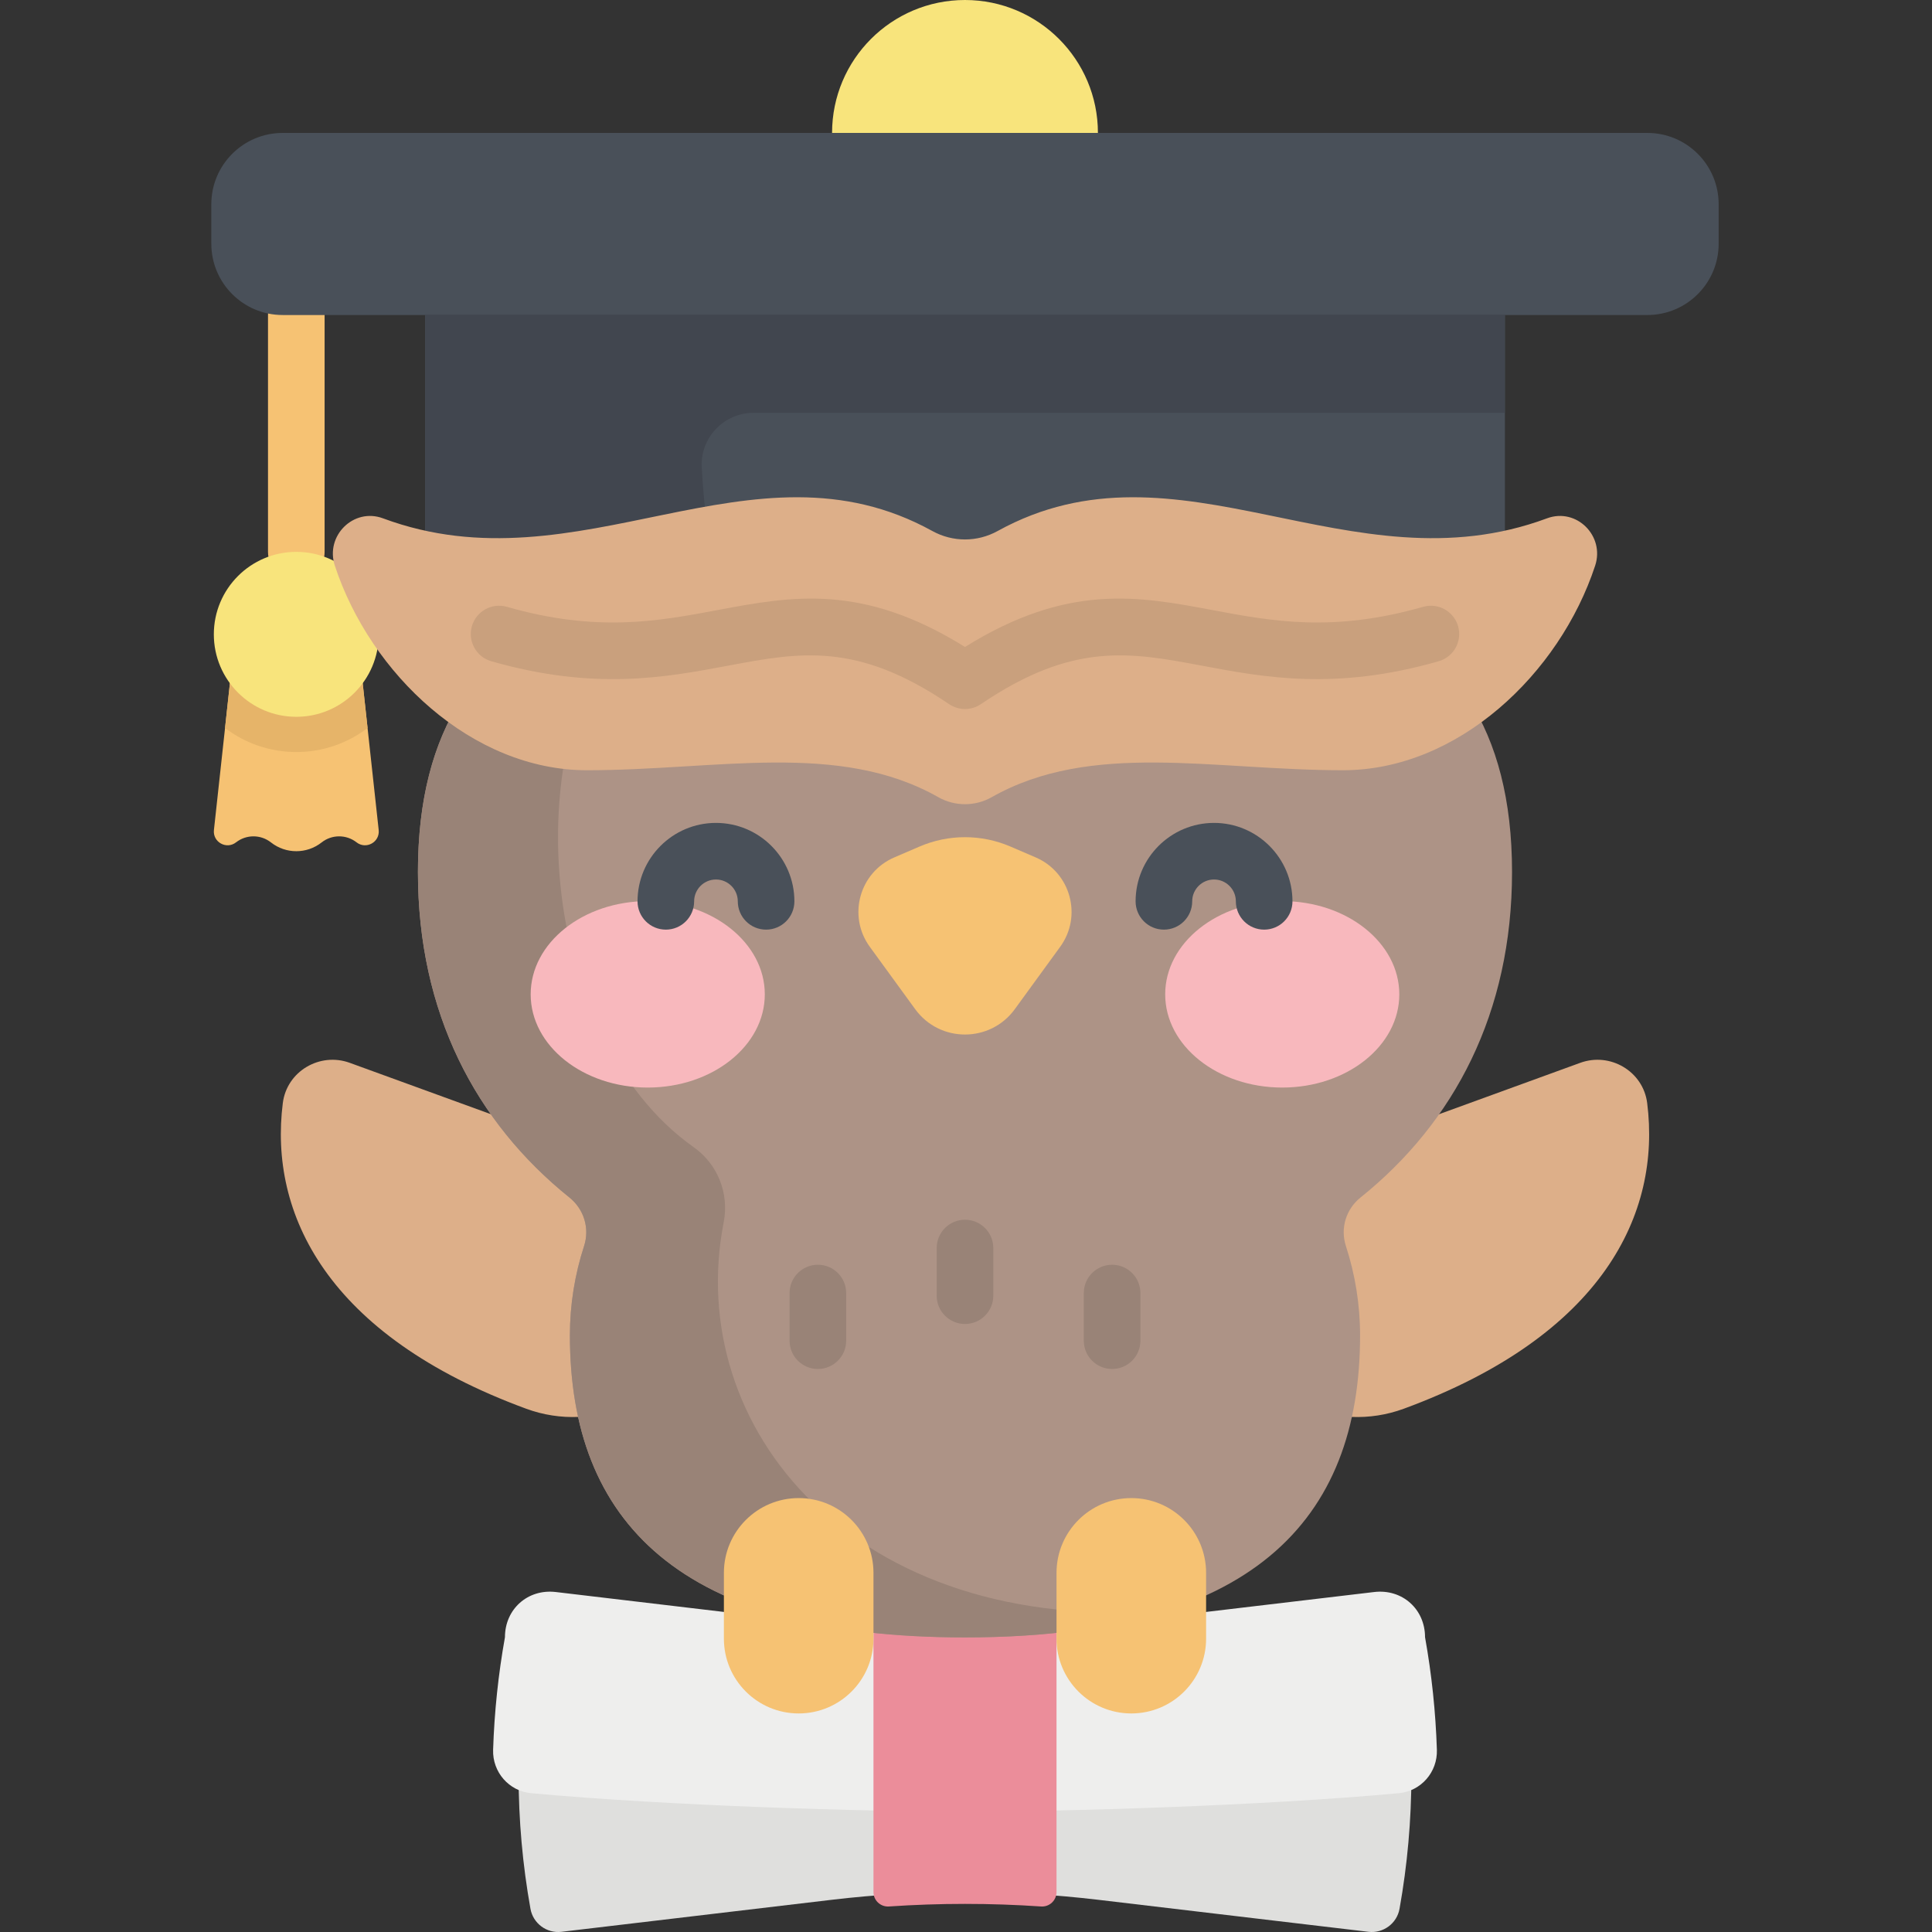 <svg height='512pt' viewBox='-56 0 512 512.001' width='512pt' xmlns='http://www.w3.org/2000/svg'><rect x="-56" y="0" width="512" height="512.001" fill="#333333" stroke="none"/><path d='m81.434 470.473c0-11.828 1.059-23.734 3.145-35.379.695-3.879 4.305-6.559 8.219-6.094l71.625 8.48c23.43 2.777 47.191 2.777 70.621 0l71.625-8.48c3.914-.465 7.527 2.211 8.223 6.094 2.086 11.645 3.141 23.551 3.141 35.379 0 11.832-1.055 23.734-3.141 35.383-.695 3.879-4.309 6.555-8.223 6.094l-71.625-8.484c-23.43-2.773-47.188-2.773-70.621 0l-71.625 8.484c-3.914.465-7.523-2.215-8.219-6.094-2.086-11.648-3.145-23.551-3.145-35.383zm0 0' fill='#dfdfdd'/><path d='m321.652 433.883c0-7.469-6.066-12.859-13.48-11.98l-73.934 8.758c-22.922 2.715-46.086 2.715-69.008 0l-73.934-8.758c-7.414-.879-13.48 4.512-13.48 11.98-1.77 9.875-2.812 19.848-3.137 29.84-.188 5.891 4.188 10.941 10.059 11.488 36.734 3.398 89.137 4.883 114.996 4.883 25.863 0 78.266-1.484 114.996-4.883 5.871-.547 10.25-5.598 10.059-11.488-.324-9.992-1.367-19.965-3.137-29.84zm0 0' fill='#eeeeed'/><path d='m175.48 432.648v68.766c0 2.215 1.871 3.973 4.082 3.824 13.426-.914 26.918-.914 40.344 0 2.211.148 4.082-1.609 4.082-3.824v-68.766c0-2.219-1.875-3.98-4.086-3.824-13.426.934-26.914.934-40.336 0-2.211-.156-4.086 1.605-4.086 3.824zm0 0' fill='#eb8d9a'/><path d='m316.012 373.332c52.902-19.453 68.203-51.758 64.508-81.012-1.062-8.402-9.793-13.555-17.75-10.656l-71.348 25.969c-18.293 6.656-27.68 26.949-20.867 45.219 6.766 18.141 27.289 27.16 45.457 20.48zm0 0' fill='#ddaf89'/><path d='m83.453 373.332c-52.902-19.453-68.199-51.758-64.504-81.012 1.062-8.402 9.793-13.555 17.75-10.656l71.348 25.969c18.293 6.656 27.68 26.949 20.863 45.219-6.762 18.141-27.285 27.16-45.457 20.48zm0 0' fill='#ddaf89'/><path d='m39.176 172.449 5.18 47.512c.348 3.207-3.332 5.254-5.871 3.266-2.715-2.121-6.535-2.113-9.242.02-3.941 3.109-9.5 3.109-13.441 0-2.707-2.133-6.523-2.141-9.242-.02-2.539 1.988-6.219-.059-5.867-3.266l5.176-47.512zm0 0' fill='#f6c273'/><path d='m3.637 192.926c5.242 3.996 11.785 6.371 18.887 6.371 7.098 0 13.641-2.375 18.883-6.371l-2.23-20.477h-33.309zm0 0' fill='#e6b469'/><path d='m22.523 153.75c-4.145 0-7.5-3.355-7.5-7.5v-62.766c0-4.145 3.355-7.5 7.5-7.5 4.141 0 7.5 3.355 7.5 7.5v62.766c0 4.145-3.359 7.5-7.5 7.5zm0 0' fill='#f6c273'/><path d='m44.375 168.105c0 12.07-9.785 21.855-21.852 21.855-12.07 0-21.855-9.785-21.855-21.855 0-12.07 9.785-21.855 21.855-21.855 12.066 0 21.852 9.785 21.852 21.855zm0 0' fill='#f8e47c'/><path d='m234.961 35.227c0 19.453-15.773 35.227-35.227 35.227-19.457 0-35.227-15.773-35.227-35.227 0-19.457 15.77-35.227 35.227-35.227 19.453 0 35.227 15.77 35.227 35.227zm0 0' fill='#f8e47c'/><path d='m380.562 83.484h-361.656c-10.441 0-18.906-8.465-18.906-18.906v-10.445c0-10.441 8.465-18.906 18.906-18.906h361.656c10.441 0 18.902 8.465 18.902 18.906v10.445c.004 10.441-8.461 18.906-18.902 18.906zm0 0' fill='#495059'/><path d='m342.812 83.484v69.352c0 10.637-8.996 19.051-19.609 18.332-26.488-1.797-74.047-3.16-105.938 6.609-11.41 3.496-23.652 3.496-35.062 0-31.895-9.77-79.453-8.402-105.938-6.609-10.613.719-19.613-7.695-19.613-18.332v-69.352zm0 0' fill='#495059'/><path d='m56.656 152.836c0 10.637 8.996 19.051 19.605 18.332 15.918-1.078 39.449-1.996 62.613-.441-5.699-14.055-7.992-31.383-8.906-46.805-.465-7.883 5.844-14.52 13.742-14.52h199.102v-25.918h-286.156zm0 0' fill='#41464f'/><path d='m344.707 231.105c0-76.82-64.906-84.855-144.973-84.855s-144.977 8.035-144.977 84.855c0 37.273 15.285 66.277 40.168 86.262 3.824 3.074 5.387 8.145 3.871 12.812-2.453 7.551-3.766 15.5-3.766 23.711 0 49.137 28.773 80.039 104.703 80.039 75.926 0 104.703-30.902 104.703-80.039 0-8.211-1.316-16.16-3.766-23.711-1.516-4.668.043-9.738 3.867-12.812 24.883-19.984 40.168-48.988 40.168-86.262zm0 0' fill='#ad9386'/><g fill='#998377'><path d='m127.867 304.043c-41.832-29.535-49.758-113.379-10.137-150.965-38.027 9.227-62.969 30.41-62.969 78.027 0 37.273 15.285 66.277 40.164 86.262 3.824 3.074 5.387 8.148 3.871 12.816-2.453 7.547-3.766 15.496-3.766 23.707 0 49.141 28.773 80.039 104.703 80.039 21.508 0 39.227-2.48 53.586-7.152-83.105 6.777-128.156-48.551-117.527-102.891 1.484-7.602-1.602-15.379-7.926-19.844zm0 0'/><path d='m199.734 350.871c-4.145 0-7.5-3.355-7.5-7.5v-12.629c0-4.141 3.355-7.5 7.5-7.5 4.141 0 7.5 3.359 7.5 7.5v12.629c0 4.145-3.359 7.5-7.5 7.5zm0 0'/><path d='m160.746 362.797c-4.141 0-7.5-3.355-7.5-7.5v-12.625c0-4.145 3.359-7.5 7.5-7.5 4.145 0 7.5 3.355 7.5 7.5v12.625c0 4.145-3.355 7.5-7.5 7.5zm0 0'/><path d='m238.719 362.797c-4.141 0-7.5-3.355-7.5-7.5v-12.625c0-4.145 3.359-7.5 7.5-7.5 4.145 0 7.5 3.355 7.5 7.5v12.625c0 4.145-3.355 7.5-7.5 7.5zm0 0'/></g><path d='m192.676 211.27c4.359 2.469 9.758 2.469 14.117 0 26.414-14.973 58.641-7.148 93.137-7.148 30.418 0 57.367-25.531 66.805-54.223 2.598-7.895-4.973-15.434-12.762-12.535-52.148 19.391-97.746-23.062-145.586 3.359-5.402 2.984-11.906 2.984-17.309 0-47.836-26.422-93.438 16.031-145.582-3.359-7.793-2.898-15.363 4.641-12.766 12.535 9.438 28.691 36.387 54.223 66.809 54.223 34.496 0 66.719-7.824 93.137 7.148zm0 0' fill='#ddaf89'/><path d='m146.68 263.512c0-13.645-13.891-24.707-31.023-24.707s-31.023 11.062-31.023 24.707c0 13.641 13.891 24.703 31.023 24.703s31.023-11.062 31.023-24.703zm0 0' fill='#f8b8bd'/><path d='m314.832 263.512c0-13.645-13.887-24.707-31.02-24.707-17.137 0-31.023 11.062-31.023 24.707 0 13.641 13.887 24.703 31.023 24.703 17.133 0 31.02-11.062 31.02-24.703zm0 0' fill='#f8b8bd'/><path d='m147.023 246.363c-4.145 0-7.5-3.355-7.5-7.5 0-3.188-2.598-5.785-5.785-5.785-3.191 0-5.785 2.598-5.785 5.785 0 4.145-3.359 7.5-7.5 7.5-4.145 0-7.5-3.355-7.5-7.5 0-11.461 9.324-20.785 20.785-20.785 11.461 0 20.785 9.324 20.785 20.785 0 4.145-3.359 7.5-7.5 7.5zm0 0' fill='#495059'/><path d='m279.016 246.363c-4.145 0-7.5-3.355-7.5-7.5 0-3.188-2.594-5.785-5.785-5.785-3.191 0-5.785 2.598-5.785 5.785 0 4.145-3.355 7.5-7.5 7.5-4.145 0-7.5-3.355-7.5-7.5 0-11.461 9.324-20.785 20.785-20.785 11.461 0 20.785 9.324 20.785 20.785 0 4.145-3.355 7.5-7.5 7.5zm0 0' fill='#495059'/><path d='m187.691 224.344-6.695 2.879c-9.258 3.984-12.426 15.531-6.496 23.68l12.035 16.539c6.52 8.957 19.875 8.957 26.395 0l12.035-16.539c5.93-8.148 2.762-19.695-6.496-23.68l-6.695-2.879c-7.684-3.309-16.395-3.309-24.082 0zm0 0' fill='#f6c273'/><path d='m199.734 187.898c-1.469 0-2.941-.43-4.211-1.293-24.473-16.594-39.559-13.762-58.664-10.176-16.57 3.105-35.348 6.633-62.66-1.195-3.98-1.141-6.285-5.297-5.145-9.277 1.145-3.98 5.301-6.281 9.277-5.141 23.902 6.848 40.098 3.812 55.762.871 19.707-3.695 38.375-7.199 65.641 9.766 27.262-16.965 45.934-13.465 65.641-9.766 15.664 2.941 31.859 5.98 55.762-.871 3.98-1.137 8.137 1.16 9.277 5.141 1.141 3.984-1.164 8.137-5.145 9.277-27.312 7.828-46.09 4.305-62.66 1.195-19.105-3.586-34.191-6.418-58.664 10.176-1.273.863-2.742 1.293-4.211 1.293zm0 0' fill='#c9a07d'/><path d='m155.66 454.082c-10.945 0-19.82-8.875-19.82-19.82v-17.434c0-10.945 8.875-19.82 19.82-19.82 10.945 0 19.82 8.875 19.82 19.82v17.434c0 10.945-8.875 19.82-19.82 19.82zm0 0' fill='#f6c273'/><path d='m243.809 454.082c-10.945 0-19.82-8.875-19.82-19.82v-17.434c0-10.945 8.875-19.82 19.82-19.82 10.945 0 19.82 8.875 19.82 19.82v17.434c0 10.945-8.875 19.82-19.82 19.82zm0 0' fill='#f6c273'/></svg>
